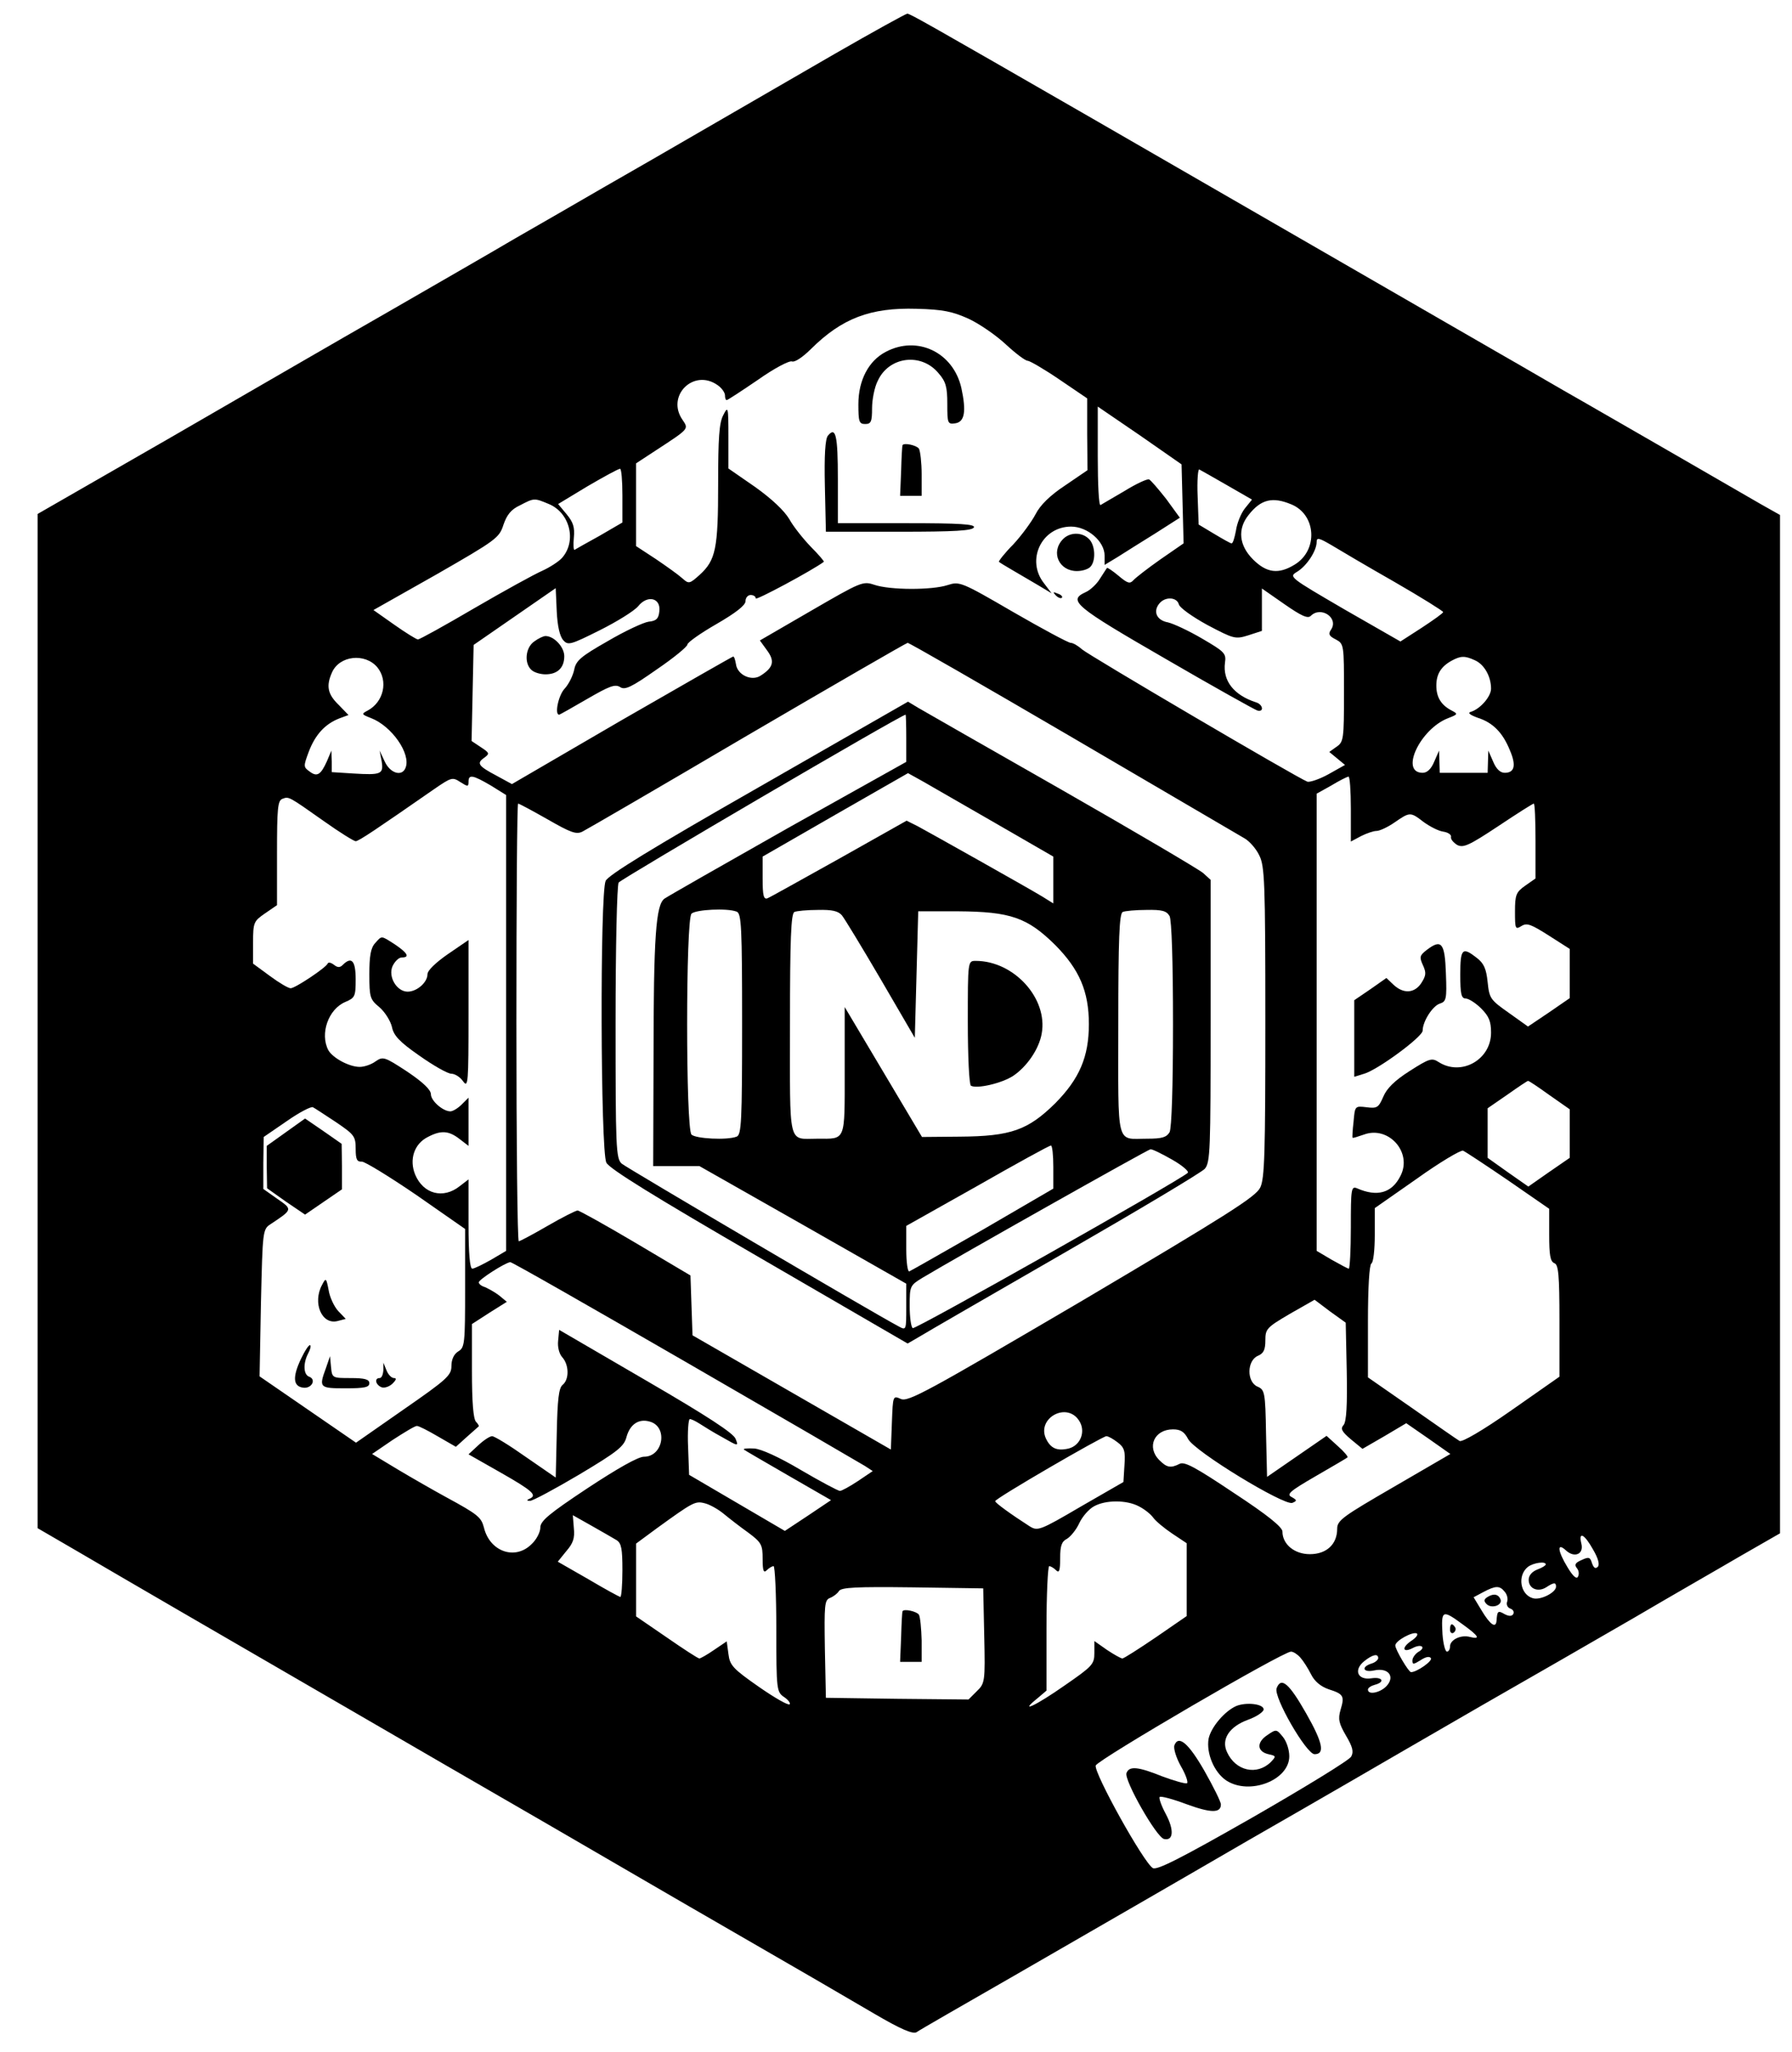 <?xml version="1.0" standalone="no"?>
<!DOCTYPE svg PUBLIC "-//W3C//DTD SVG 20010904//EN"
 "http://www.w3.org/TR/2001/REC-SVG-20010904/DTD/svg10.dtd">
<svg version="1.0" xmlns="http://www.w3.org/2000/svg"
 width="524pt" height="600pt" viewBox="0 0 524 600"
 preserveAspectRatio="xMidYMid meet">

<g transform="translate(0,600) scale(0.1,-0.1)"
fill="#000000" stroke="none">
<path d="M2440 5842 c-113 -65 -281 -163 -375 -217 -93 -54 -228 -132 -300
-173 -71 -41 -188 -109 -260 -150 -71 -42 -240 -139 -375 -217 -135 -77 -419
-242 -632 -365 l-388 -223 0 -1483 0 -1483 117 -68 c157 -92 362 -211 883
-513 239 -139 503 -291 585 -339 83 -48 285 -166 450 -261 165 -95 349 -202
410 -238 80 -47 114 -61 125 -55 8 6 137 80 285 165 149 86 326 188 395 228
69 40 199 115 290 168 91 52 224 129 295 170 72 42 245 142 385 223 140 80
343 197 450 259 107 63 247 143 310 180 l115 66 0 1489 0 1489 -55 31 c-30 17
-131 76 -225 130 -93 54 -226 130 -295 170 -69 39 -183 106 -255 147 -402 232
-537 310 -1180 681 -488 281 -534 307 -542 307 -4 0 -100 -53 -213 -118z m392
-774 c32 -15 80 -48 109 -75 28 -26 57 -48 64 -48 6 0 49 -25 93 -55 l81 -55
0 -105 1 -105 -66 -45 c-44 -29 -73 -58 -86 -84 -11 -21 -40 -61 -65 -88 -26
-26 -44 -50 -42 -51 2 -2 20 -13 39 -24 19 -11 53 -31 75 -44 l40 -24 -22 29
c-54 68 -7 166 79 166 48 0 98 -43 98 -85 l0 -27 38 23 c20 13 70 44 110 69
l72 46 -40 55 c-23 29 -45 55 -50 57 -6 2 -38 -13 -72 -34 -35 -20 -66 -39
-70 -41 -5 -2 -8 62 -8 142 l0 146 123 -84 122 -85 3 -115 3 -116 -68 -47
c-37 -26 -73 -54 -79 -61 -10 -11 -17 -9 -43 13 -18 15 -33 25 -34 23 -2 -2
-11 -17 -21 -32 -9 -15 -28 -33 -42 -39 -52 -24 -32 -41 233 -194 141 -82 263
-150 270 -152 20 -5 16 18 -4 24 -65 21 -98 63 -91 116 4 27 -1 32 -66 70 -39
23 -84 44 -101 48 -33 6 -44 32 -25 55 17 21 51 19 57 -2 2 -10 40 -37 84 -61
76 -40 81 -42 119 -30 l40 13 0 62 0 62 66 -46 c49 -34 68 -43 77 -34 29 29
81 -5 60 -39 -10 -14 -7 -20 13 -30 24 -13 24 -15 24 -156 0 -135 -1 -144 -22
-158 l-21 -15 23 -19 23 -19 -48 -27 c-27 -15 -55 -24 -62 -22 -31 12 -640
370 -659 387 -11 10 -26 19 -33 19 -7 0 -83 41 -168 90 -153 89 -157 90 -192
79 -45 -15 -169 -15 -215 1 -33 11 -39 8 -184 -76 l-150 -87 21 -29 c23 -31
19 -50 -19 -74 -26 -17 -68 2 -72 34 -2 12 -5 22 -8 22 -2 0 -149 -84 -326
-186 l-321 -187 -44 24 c-55 29 -60 37 -37 53 16 12 16 14 -10 31 l-27 18 3
141 3 140 120 83 120 83 3 -67 c2 -44 9 -74 19 -85 14 -16 21 -14 107 29 50
25 100 56 112 70 27 34 67 25 62 -15 -2 -21 -9 -28 -31 -30 -15 -2 -69 -27
-120 -57 -79 -45 -93 -57 -98 -84 -4 -18 -16 -42 -28 -55 -18 -19 -30 -76 -16
-76 2 0 39 21 82 46 64 37 81 44 96 35 14 -10 33 -1 107 51 50 34 90 67 90 73
0 6 38 33 85 60 57 33 85 55 85 67 0 10 7 18 15 18 8 0 15 -4 15 -10 0 -7 167
83 199 107 2 1 -15 21 -38 44 -22 23 -51 59 -63 81 -15 25 -51 59 -100 94
l-78 54 0 93 c0 88 -1 91 -15 63 -12 -22 -15 -67 -15 -201 0 -190 -7 -223 -54
-266 -30 -27 -32 -27 -51 -10 -11 10 -46 35 -77 56 l-58 38 0 121 0 121 58 38
c98 64 96 62 78 89 -49 70 32 151 102 102 12 -8 22 -22 22 -30 0 -8 2 -14 5
-14 3 0 44 27 91 59 48 34 92 57 100 54 8 -3 31 12 56 37 90 89 173 121 308
117 78 -2 105 -8 152 -29z m-1012 -517 l0 -79 -67 -39 c-38 -21 -70 -39 -73
-41 -3 -1 -4 15 -2 36 3 30 -2 45 -21 68 l-25 30 86 52 c48 28 90 51 95 51 4
1 7 -35 7 -78z m1768 30 l73 -42 -21 -26 c-11 -14 -23 -43 -26 -65 -4 -21 -9
-38 -13 -37 -3 0 -26 13 -51 28 l-45 27 -3 83 c-2 45 1 81 5 78 4 -2 41 -23
81 -46z m-1983 -55 c62 -26 82 -109 38 -158 -9 -10 -35 -27 -57 -37 -23 -10
-112 -59 -198 -109 -87 -51 -161 -92 -166 -92 -4 0 -35 19 -69 43 l-61 43 184
104 c174 100 184 107 196 145 10 29 22 45 48 57 42 22 42 22 85 4z m2171 -1
c73 -30 79 -134 10 -176 -47 -29 -82 -25 -122 15 -41 41 -46 89 -13 130 36 46
70 54 125 31z m302 -227 c78 -45 142 -85 142 -88 0 -3 -28 -23 -63 -46 l-62
-40 -164 94 c-161 94 -163 95 -138 110 28 17 57 61 57 87 0 14 7 12 43 -9 23
-14 106 -63 185 -108z m-942 -455 c261 -153 487 -285 502 -294 15 -8 35 -31
44 -50 16 -31 18 -76 18 -487 0 -383 -2 -459 -15 -485 -13 -27 -97 -80 -521
-331 -453 -266 -509 -297 -530 -287 -23 10 -23 10 -26 -69 l-3 -79 -290 167
-290 167 -3 87 -3 88 -160 95 c-88 52 -165 95 -170 95 -5 0 -45 -20 -88 -45
-43 -25 -81 -45 -84 -45 -4 0 -7 288 -7 640 0 352 2 640 5 640 3 0 42 -21 86
-46 68 -39 84 -45 102 -36 12 6 229 132 482 281 253 148 464 270 469 271 5 0
222 -125 482 -277z m-2033 206 c33 -40 19 -102 -28 -127 -19 -10 -18 -11 10
-22 60 -23 117 -104 101 -145 -10 -27 -45 -17 -61 18 l-15 32 6 -31 c6 -38 -1
-41 -83 -36 l-63 4 0 31 -1 32 -13 -31 c-18 -40 -29 -47 -51 -30 -18 13 -18
15 -2 58 19 50 48 81 89 97 l27 10 -29 30 c-32 31 -37 55 -19 95 22 49 96 57
132 15z m3210 20 c27 -12 47 -47 47 -83 0 -23 -32 -60 -60 -68 -9 -3 -1 -9 21
-17 44 -14 73 -43 94 -95 19 -44 14 -66 -15 -66 -13 0 -25 11 -34 33 l-14 32
-1 -32 -1 -33 -70 0 -70 0 -1 33 -1 32 -14 -32 c-9 -22 -21 -33 -34 -33 -68 0
-7 129 75 160 28 11 29 12 10 22 -31 16 -45 39 -45 73 0 34 14 56 45 73 26 14
38 15 68 1z m-2943 -355 c0 22 12 20 65 -11 l45 -28 0 -666 0 -667 -44 -26
c-25 -14 -49 -26 -55 -26 -7 0 -11 44 -11 131 l0 130 -26 -20 c-48 -38 -106
-23 -130 34 -18 44 -3 90 37 110 38 20 61 19 93 -6 l26 -20 0 70 0 71 -20 -20
c-11 -11 -26 -20 -33 -20 -22 0 -57 31 -57 50 0 13 -23 35 -69 66 -67 44 -71
45 -93 30 -12 -9 -33 -16 -46 -16 -31 0 -79 26 -92 49 -25 48 0 120 50 141 28
12 30 16 30 66 0 55 -12 68 -38 42 -8 -8 -15 -8 -26 1 -8 6 -16 8 -18 3 -5
-12 -95 -72 -108 -72 -7 0 -34 16 -61 36 l-49 36 0 61 c0 60 2 63 35 86 l35
24 0 152 c0 131 2 154 16 159 19 7 17 8 122 -66 45 -32 87 -58 92 -58 9 0 62
36 229 152 51 35 54 36 77 21 22 -14 24 -14 24 1z m2580 -79 l0 -96 30 16 c16
8 36 15 45 15 9 0 33 11 53 25 45 31 46 31 85 1 18 -13 43 -26 57 -28 14 -2
24 -9 23 -15 -2 -7 7 -17 18 -24 18 -9 34 -2 120 55 54 36 101 66 104 66 3 0
5 -49 5 -109 l0 -110 -30 -21 c-27 -19 -30 -27 -30 -76 0 -51 1 -53 19 -42 16
10 28 5 80 -28 l61 -39 0 -72 0 -72 -61 -42 -61 -41 -56 40 c-54 38 -57 42
-62 90 -4 39 -11 55 -32 71 -42 33 -48 27 -48 -49 0 -57 3 -70 16 -70 8 0 29
-13 45 -29 23 -23 29 -38 29 -71 0 -79 -87 -128 -153 -86 -20 13 -27 11 -85
-26 -44 -28 -67 -51 -77 -75 -14 -32 -18 -35 -49 -31 -34 4 -34 4 -38 -42 -3
-25 -4 -46 -3 -47 1 -2 15 3 33 9 72 27 143 -52 107 -121 -25 -50 -68 -62
-127 -36 -17 7 -18 -2 -18 -114 0 -67 -3 -121 -6 -121 -3 0 -25 12 -50 26
l-44 26 0 668 0 669 43 24 c23 14 45 25 50 26 4 1 7 -42 7 -94z m580 -837 l60
-42 0 -71 0 -71 -61 -42 -60 -42 -60 42 -59 42 0 73 0 72 58 40 c31 22 58 40
60 40 2 1 30 -18 62 -41z m-3547 -80 c53 -36 57 -41 57 -78 0 -31 4 -38 18
-37 9 0 81 -44 160 -98 l142 -99 0 -173 c0 -162 -1 -174 -20 -185 -13 -8 -20
-24 -20 -43 0 -27 -13 -39 -140 -127 l-139 -97 -141 97 -141 97 4 215 c5 210
5 215 28 230 65 43 65 43 20 74 l-41 29 0 76 1 76 67 46 c37 26 72 44 77 41 6
-3 36 -23 68 -44z m3427 -170 l120 -83 0 -76 c0 -59 3 -78 15 -83 12 -4 15
-33 15 -169 l0 -163 -140 -98 c-87 -61 -145 -94 -152 -90 -7 4 -70 48 -140 97
l-128 89 0 163 c0 99 4 166 10 170 6 3 10 41 10 84 l0 78 123 86 c67 48 128
84 135 82 7 -3 66 -42 132 -87z m-2408 -529 c277 -160 514 -298 527 -306 l23
-15 -43 -29 c-24 -16 -48 -29 -53 -29 -5 0 -56 27 -114 61 -64 38 -117 62
-137 63 -19 1 -32 0 -30 -3 2 -2 61 -36 130 -76 l125 -72 -67 -45 -68 -45
-140 82 -140 82 -3 82 c-2 44 1 81 5 81 5 0 17 -6 28 -13 11 -7 41 -26 67 -40
47 -27 48 -27 39 -5 -5 16 -83 67 -262 171 l-254 148 -3 -32 c-2 -18 3 -38 12
-48 20 -22 21 -65 1 -81 -11 -9 -15 -42 -17 -142 l-3 -129 -87 60 c-48 34 -92
61 -99 61 -7 0 -25 -12 -41 -27 l-28 -26 95 -54 c93 -53 107 -66 83 -76 -9 -4
-8 -6 2 -6 8 0 73 35 144 77 112 67 131 82 138 110 10 36 35 54 67 45 55 -14
41 -103 -16 -103 -17 0 -77 -34 -165 -92 -113 -75 -138 -96 -138 -115 0 -13
-11 -35 -25 -48 -48 -49 -123 -23 -140 48 -8 30 -17 38 -111 89 -33 18 -96 54
-138 79 l-78 47 60 41 c34 22 65 41 71 41 6 0 33 -14 62 -31 l52 -30 31 28
c17 15 33 29 35 31 3 1 -1 8 -7 14 -8 8 -12 57 -12 149 l0 137 51 33 51 32
-23 19 c-13 10 -32 20 -41 24 -10 3 -18 9 -18 14 0 8 76 57 92 59 4 1 233
-130 510 -290z m1936 -29 c2 -99 -1 -147 -9 -157 -10 -11 -6 -19 21 -42 l34
-28 64 37 64 38 65 -45 64 -45 -165 -96 c-150 -87 -166 -98 -166 -123 0 -45
-31 -74 -80 -74 -45 0 -80 29 -80 66 0 13 -43 48 -142 113 -112 75 -145 93
-159 85 -26 -13 -37 -11 -59 11 -38 38 -15 90 40 90 22 0 33 -7 44 -28 18 -36
281 -196 305 -187 14 6 14 8 -2 17 -16 8 -6 17 70 61 48 28 90 52 93 55 3 2
-10 17 -28 33 l-33 30 -87 -60 -87 -60 -3 127 c-2 121 -4 128 -25 137 -32 14
-31 76 1 90 17 7 22 18 22 45 0 34 4 38 72 78 l72 41 45 -34 46 -33 3 -142z
m-783 -144 c21 -31 5 -73 -30 -82 -34 -8 -53 0 -67 30 -26 59 61 107 97 52z
m113 -64 c20 -15 23 -26 20 -67 l-3 -49 -125 -72 c-121 -71 -126 -72 -150 -57
-53 34 -100 68 -100 73 0 8 312 189 325 190 6 0 20 -8 33 -18z m-1153 -208
c17 -14 49 -39 73 -56 39 -29 42 -36 42 -77 0 -35 3 -42 12 -33 7 7 16 12 20
12 4 0 8 -83 8 -184 0 -179 1 -184 23 -199 12 -8 19 -18 16 -21 -4 -4 -44 19
-90 51 -76 53 -85 63 -89 96 l-5 37 -37 -25 c-20 -14 -40 -25 -43 -25 -4 0
-47 28 -96 62 l-89 61 0 107 0 106 61 45 c105 76 112 80 139 73 14 -3 39 -17
55 -30z m1215 21 c16 -8 35 -23 42 -33 7 -10 32 -31 56 -47 l42 -28 0 -106 0
-107 -90 -62 c-50 -34 -94 -62 -98 -62 -4 0 -24 11 -45 25 l-37 26 0 -35 c0
-33 -6 -39 -87 -95 -84 -59 -136 -83 -80 -38 l27 23 0 182 c0 100 4 182 8 182
4 0 13 -5 20 -12 9 -9 12 -2 12 35 0 36 4 49 20 57 10 6 27 26 36 46 9 19 28
41 43 49 34 19 95 19 131 0z m-1527 -99 c14 -9 17 -25 17 -88 0 -43 -3 -78 -6
-78 -3 0 -45 23 -94 52 l-89 51 25 31 c20 23 25 38 22 67 l-3 38 55 -31 c30
-17 63 -36 73 -42z m2855 -27 c16 -27 20 -45 14 -51 -7 -7 -12 -3 -17 11 -5
17 -9 19 -30 9 -19 -8 -22 -14 -14 -24 6 -7 7 -18 3 -25 -4 -8 -15 2 -30 27
-30 49 -32 75 -5 50 25 -23 53 -11 45 20 -9 37 9 28 34 -17z m-138 -44 c0 -3
-11 -10 -25 -15 -15 -6 -25 -17 -25 -30 0 -26 27 -37 51 -22 23 15 29 15 29 2
0 -17 -45 -40 -67 -34 -38 10 -47 67 -15 92 16 12 52 17 52 7z m-1642 -209 c3
-134 2 -139 -22 -162 l-24 -24 -208 2 -209 3 -3 143 c-2 129 -1 143 15 149 10
4 22 13 26 20 7 11 50 13 215 11 l207 -3 3 -139z m1522 129 c7 -8 10 -21 7
-29 -3 -8 1 -17 9 -20 9 -3 12 -10 9 -16 -4 -7 -13 -7 -26 0 -19 11 -21 9 -23
-20 -2 -23 -19 -11 -44 31 l-23 38 28 15 c36 19 48 20 63 1z m-122 -96 c47
-34 52 -44 20 -36 -26 7 -58 -8 -58 -28 0 -8 -4 -15 -9 -15 -5 0 -11 23 -13
51 -4 71 -1 73 60 28z m-152 -48 c-29 -20 -24 -36 6 -20 25 13 39 1 15 -12 -9
-6 -17 -17 -17 -25 0 -12 3 -12 24 1 15 10 26 12 30 6 6 -8 -41 -41 -58 -41
-7 0 -46 66 -46 78 0 14 52 42 63 35 5 -3 -3 -13 -17 -22z m-324 -48 c9 -10
23 -32 32 -50 10 -20 28 -35 51 -43 44 -14 47 -20 35 -60 -8 -27 -5 -40 16
-76 19 -32 23 -47 15 -61 -5 -10 -134 -89 -287 -177 -212 -121 -281 -156 -293
-149 -27 16 -173 279 -167 300 6 17 547 333 571 333 7 0 19 -8 27 -17z m228
-2 c0 -5 -9 -13 -20 -16 -31 -10 -24 -27 8 -20 41 9 62 -17 37 -45 -18 -20
-55 -28 -55 -11 0 5 9 11 20 14 31 8 23 24 -10 19 -40 -6 -53 24 -21 50 25 20
41 23 41 9z"/>
<path d="M2590 4971 c-50 -26 -80 -83 -80 -153 0 -51 2 -58 20 -58 17 0 20 7
20 46 0 25 7 62 17 81 33 71 127 82 177 22 22 -25 26 -41 26 -90 0 -57 1 -60
23 -57 28 4 33 35 18 104 -24 104 -129 154 -221 105z"/>
<path d="M2421 4726 c-8 -9 -11 -58 -9 -147 l3 -134 214 0 c163 0 215 3 219
13 3 9 -41 12 -197 12 l-201 0 0 129 c0 127 -6 155 -29 127z"/>
<path d="M2639 4698 c-1 -2 -3 -36 -4 -75 l-3 -73 32 0 31 0 0 63 c0 34 -4 68
-8 75 -7 10 -44 18 -48 10z"/>
<path d="M3107 4422 c-35 -38 -10 -92 42 -92 15 0 32 5 39 12 17 17 15 64 -4
82 -21 21 -57 20 -77 -2z"/>
<path d="M3087 4259 c7 -7 15 -10 18 -7 3 3 -2 9 -12 12 -14 6 -15 5 -6 -5z"/>
<path d="M1562 4124 c-26 -18 -30 -65 -7 -84 8 -7 26 -12 40 -12 35 0 55 19
55 53 0 27 -30 59 -55 59 -6 0 -21 -7 -33 -16z"/>
<path d="M2219 3698 c-317 -181 -440 -257 -448 -274 -17 -37 -15 -790 2 -824
9 -18 140 -99 447 -277 l434 -252 31 18 c16 10 208 121 425 246 217 125 403
236 413 247 16 19 17 54 17 432 l0 413 -22 20 c-13 11 -198 120 -413 243 -214
122 -403 230 -420 240 l-30 18 -436 -250z m431 143 l0 -69 -345 -193 c-189
-107 -352 -200 -362 -207 -25 -18 -32 -109 -32 -469 l-1 -313 68 0 67 0 303
-172 302 -172 0 -68 c0 -68 0 -69 -22 -57 -74 39 -796 464 -810 476 -17 15
-18 47 -18 412 0 218 4 402 9 410 6 10 825 490 839 491 1 0 2 -31 2 -69z m262
-249 l168 -97 0 -68 0 -69 -32 20 c-48 29 -328 186 -365 206 l-32 16 -197
-111 c-108 -60 -202 -113 -210 -116 -11 -4 -14 8 -14 58 l0 64 212 122 213
122 45 -25 c24 -14 120 -69 212 -122z m-758 -258 c14 -5 16 -44 16 -329 0
-285 -2 -324 -16 -329 -28 -11 -120 -6 -132 6 -17 17 -17 629 0 646 12 12 104
17 132 6z m308 -11 c8 -10 59 -94 114 -188 l99 -170 5 185 5 185 115 0 c155
-1 204 -18 286 -99 70 -71 98 -135 98 -231 0 -96 -28 -160 -98 -231 -80 -79
-130 -97 -280 -98 l-110 -1 -113 190 -113 190 0 -186 c0 -210 4 -199 -80 -199
-87 0 -80 -28 -80 335 0 249 3 324 13 328 6 3 37 6 68 6 42 1 60 -3 71 -16z
m958 -2 c6 -12 10 -131 10 -316 0 -185 -4 -304 -10 -316 -9 -15 -22 -19 -65
-19 -93 0 -85 -30 -85 335 0 249 3 324 13 328 6 3 38 6 69 6 47 1 59 -3 68
-18z m-340 -734 l0 -63 -206 -120 c-114 -65 -210 -120 -215 -122 -5 -2 -9 27
-9 65 l0 68 208 117 c114 65 210 118 215 118 4 0 7 -28 7 -63z m347 22 c30
-17 51 -35 46 -39 -25 -23 -797 -459 -804 -454 -5 3 -9 32 -9 65 0 58 1 60 37
82 105 63 659 375 667 376 5 1 33 -13 63 -30z"/>
<path d="M2830 3011 c0 -102 4 -182 9 -186 17 -10 91 7 124 29 40 27 75 78 83
123 19 103 -81 213 -193 213 -23 0 -23 0 -23 -179z"/>
<path d="M1097 3242 c-13 -14 -17 -38 -17 -91 0 -68 2 -74 30 -97 16 -14 32
-40 36 -57 5 -25 21 -43 80 -84 41 -29 83 -53 94 -53 10 0 26 -10 34 -22 15
-21 16 -5 16 195 l0 218 -60 -41 c-36 -25 -60 -48 -60 -59 0 -24 -31 -51 -58
-51 -32 0 -58 44 -44 75 7 14 18 25 27 25 24 0 17 13 -20 38 -42 27 -38 26
-58 4z"/>
<path d="M4172 3222 c-21 -16 -22 -21 -11 -45 10 -22 9 -30 -5 -52 -20 -30
-52 -32 -81 -5 l-21 20 -47 -33 -47 -32 0 -112 0 -112 29 9 c39 11 171 108
171 126 0 27 29 72 50 79 19 6 21 13 18 88 -3 90 -13 102 -56 69z"/>
<path d="M836 2689 l-56 -40 0 -62 1 -62 55 -39 56 -38 54 37 54 37 0 67 -1
66 -53 37 -54 37 -56 -40z"/>
<path d="M942 2243 c-29 -53 -1 -119 46 -106 l23 6 -22 23 c-12 13 -25 41 -28
61 -7 36 -8 37 -19 16z"/>
<path d="M880 2026 c-25 -53 -23 -80 6 -84 25 -4 40 24 18 32 -17 6 -18 39 -3
68 6 11 9 22 6 24 -3 3 -15 -15 -27 -40z"/>
<path d="M953 1999 c-21 -57 -19 -59 57 -59 56 0 70 3 70 15 0 11 -13 15 -54
15 -54 0 -55 0 -58 32 l-3 32 -12 -35z"/>
<path d="M1121 1993 c-1 -13 -5 -23 -11 -23 -16 0 -12 -20 6 -27 8 -3 23 2 32
11 11 11 12 16 4 16 -7 0 -17 10 -22 23 l-9 22 0 -22z"/>
<path d="M2639 1288 c-1 -2 -3 -36 -4 -75 l-3 -73 32 0 31 0 0 63 c-1 34 -4
68 -8 75 -7 10 -44 18 -48 10z"/>
<path d="M4350 1330 c-11 -7 -12 -12 -3 -21 14 -14 46 -4 41 13 -6 16 -20 19
-38 8z"/>
<path d="M4240 1234 c0 -8 5 -12 10 -9 6 4 8 11 5 16 -9 14 -15 11 -15 -7z"/>
<path d="M3733 1063 c-10 -25 87 -193 111 -193 31 0 24 34 -25 120 -50 88 -73
107 -86 73z"/>
<path d="M3615 1011 c-34 -15 -74 -62 -81 -96 -7 -42 16 -98 52 -122 68 -44
184 1 184 71 0 19 -8 44 -19 57 -18 22 -19 23 -45 5 -32 -21 -31 -48 3 -56 23
-5 23 -6 7 -23 -41 -40 -103 -26 -128 29 -18 38 7 75 62 95 25 9 45 23 45 30
0 16 -50 22 -80 10z"/>
<path d="M3434 896 c-3 -9 5 -36 19 -61 14 -24 22 -47 18 -50 -5 -2 -37 7 -72
20 -72 29 -97 31 -105 10 -8 -20 88 -189 110 -193 27 -6 30 26 5 73 -13 24
-21 47 -18 50 4 3 38 -6 78 -21 71 -26 101 -27 101 -1 0 8 -22 52 -48 98 -47
82 -76 106 -88 75z"/>
</g>
</svg>
